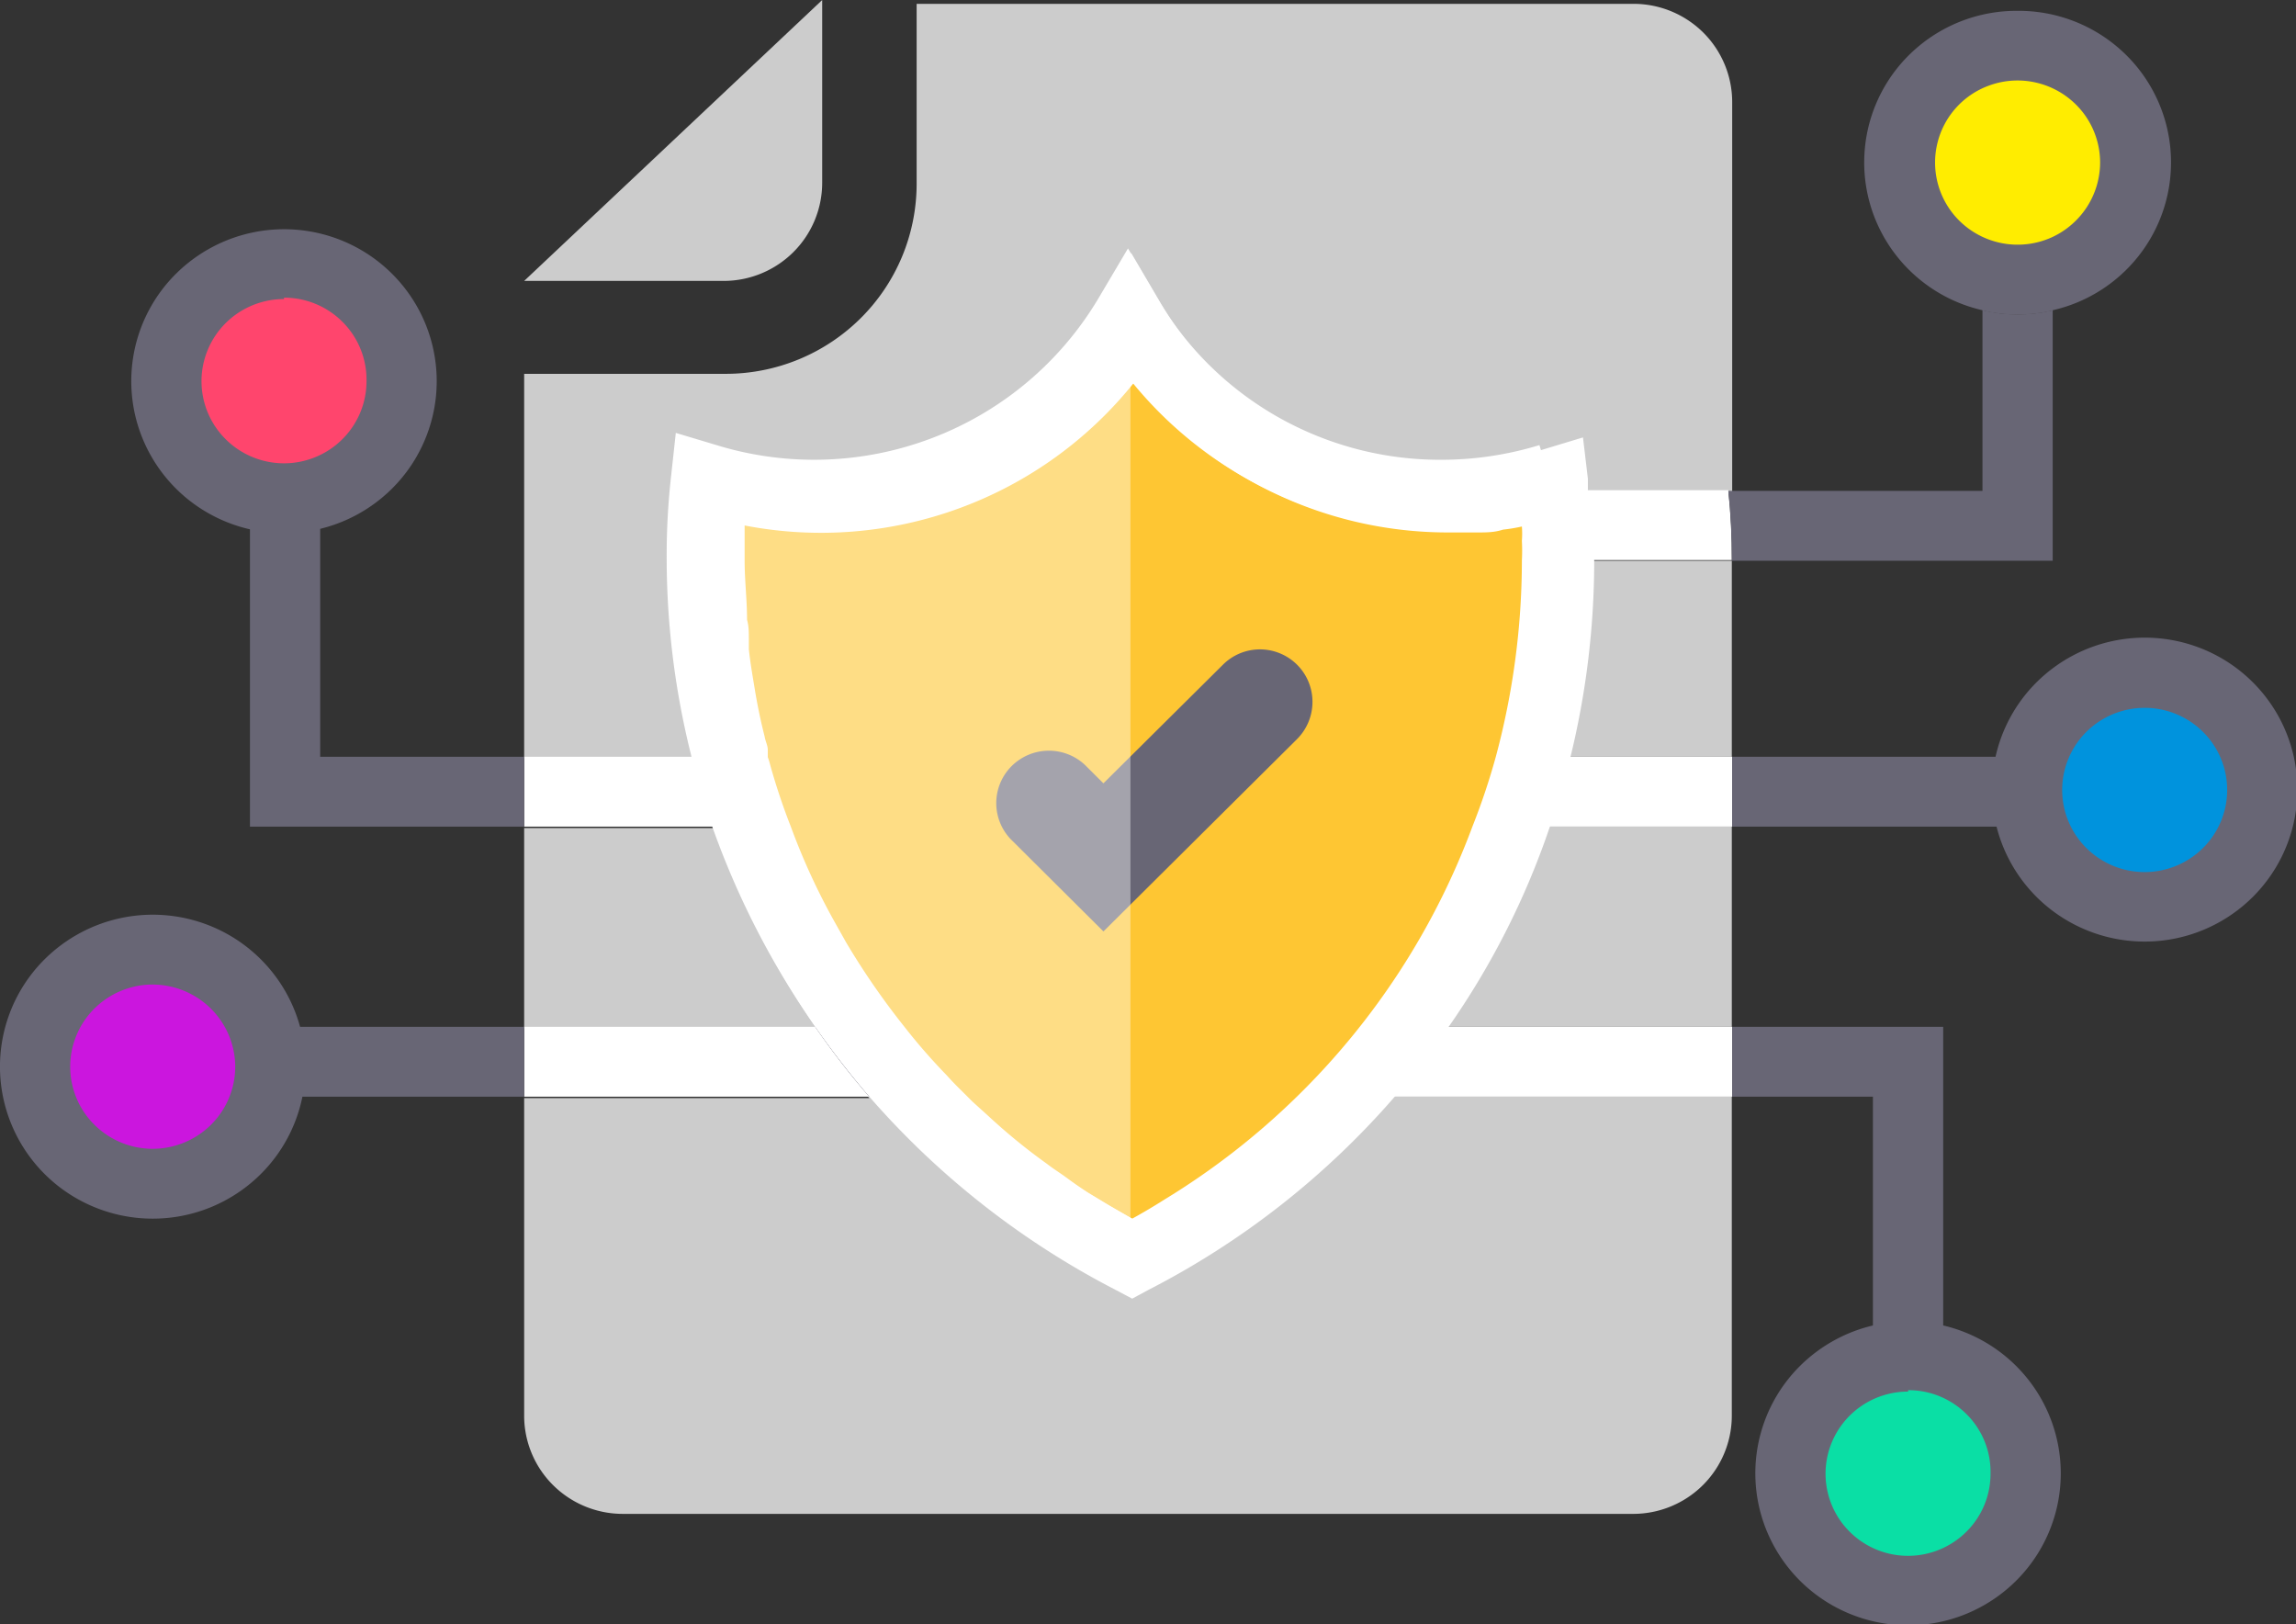 <svg width="82" height="58" viewBox="0 0 82 58" fill="none" xmlns="http://www.w3.org/2000/svg"><rect x="0" y="0" width="82" height="58" fill="#333333" stroke="none"/><g clip-path="url(#clip0)"><path d="M29.364 0v6.525c0 .93-.37 1.821-1.031 2.479a3.532 3.532 0 01-2.492 1.027H18.72L29.365 0z" fill="#CCC"/><path d="M56.71 17.529c.087.828.128 1.661.126 2.495h5.015v6.999h-5.88a27.304 27.304 0 01-.74 2.495h6.62v7.148H51.607a26.545 26.545 0 01-1.93 2.495H61.85v11.39c0 .93-.371 1.822-1.032 2.48a3.532 3.532 0 01-2.491 1.027H22.243c-.935 0-1.83-.37-2.491-1.027a3.497 3.497 0 01-1.032-2.48v-11.34h12.325a28.807 28.807 0 01-1.931-2.495H18.72v-7.148h6.758a27.22 27.22 0 01-.728-2.495h-6.03V13.349h7.21a6.838 6.838 0 004.81-1.988 6.77 6.77 0 001.997-4.786V.137H58.34a3.539 3.539 0 012.492 1.027 3.505 3.505 0 011.032 2.479v13.985l-5.154-.1z" fill="#CCC"/><path d="M61.851 19.999H51.42v-2.495h10.307c.086.828.128 1.661.125 2.495z" fill="#fff"/><path d="M73.311 11.079v8.945h-11.46c.003-.834-.04-1.667-.125-2.495h9.077v-6.45c.824.199 1.684.199 2.508 0z" fill="#686675"/><path d="M73.311 5.801v5.277c-.824.2-1.684.2-2.508 0V5.801h2.508z" fill="#686675"/><path d="M31.045 39.161H18.72v-2.495h10.394c.597.867 1.242 1.7 1.93 2.495z" fill="#fff"/><path d="M18.72 36.666H5.454v2.495H18.72v-2.495z" fill="#686675"/><path d="M61.864 36.666v2.495H49.689a26.545 26.545 0 001.93-2.495h10.245z" fill="#fff"/><path d="M51.62 36.666a26.545 26.545 0 01-1.931 2.495H31.045a28.826 28.826 0 01-1.931-2.495H51.62zM69.4 36.666v15.895H66.89v-13.4h-5.027v-2.495h7.535z" fill="#686675"/><path d="M25.478 29.518H18.72v-2.495h6.03c.201.848.44 1.684.728 2.495z" fill="#fff"/><path d="M11.435 27.023h7.285v2.495H8.927V13.61h2.508v13.412z" fill="#686675"/><path d="M61.864 27.023v2.495H55.28c.288-.811.527-1.647.74-2.495h5.843z" fill="#fff"/><path d="M55.983 27.023a27.304 27.304 0 01-.74 2.495H25.478a27.22 27.22 0 01-.728-2.495h31.233zM76.546 27.023H61.864v2.495h14.682v-2.495z" fill="#686675"/><path d="M55.582 20.123a27.99 27.99 0 01-4.093 14.595 28.18 28.18 0 01-11.116 10.357A28.167 28.167 0 0129.25 34.721a27.977 27.977 0 01-4.097-14.597c0-.926.05-1.85.15-2.77 1.26.382 2.57.576 3.887.574a13.015 13.015 0 006.436-1.685 12.935 12.935 0 004.748-4.64 12.86 12.86 0 004.737 4.647 12.939 12.939 0 006.435 1.678 13.313 13.313 0 003.886-.574c.1.92.15 1.844.151 2.77z" fill="#FEC633"/><path d="M40.373 45.562l-.226-.113A28.555 28.555 0 0128.84 34.935a28.362 28.362 0 01-4.151-14.837c0-.941.05-1.883.15-2.819l.063-.561.539.174c1.22.366 2.487.55 3.761.55a12.587 12.587 0 006.196-1.635 12.508 12.508 0 004.575-4.466l.414-.687.4.687a12.51 12.51 0 004.575 4.466 12.587 12.587 0 006.196 1.634 13.036 13.036 0 003.762-.549l.539-.174.063.561c.1.936.15 1.878.15 2.82a28.363 28.363 0 01-4.151 14.836 28.555 28.555 0 01-11.309 10.514l-.238.113zM25.716 17.94c0 .711-.088 1.447-.088 2.159a27.456 27.456 0 003.957 14.25 27.64 27.64 0 0010.788 10.165 27.653 27.653 0 0010.78-10.169A27.468 27.468 0 0055.106 20.1c0-.712 0-1.448-.088-2.159-1.135.29-2.302.436-3.473.437A13.558 13.558 0 0145.21 16.8a13.48 13.48 0 01-4.85-4.35 13.493 13.493 0 01-4.846 4.346 13.57 13.57 0 01-6.326 1.58c-1.17.008-2.337-.13-3.473-.41v-.026z" fill="#686675"/><path d="M40.147 45.474A28.556 28.556 0 0128.84 34.96a28.362 28.362 0 01-4.151-14.837c0-.941.05-1.883.15-2.82l.063-.56.539.174c1.22.366 2.487.55 3.761.55a12.586 12.586 0 006.196-1.635 12.507 12.507 0 004.575-4.466l.414-.687.4.687a12.508 12.508 0 004.575 4.466 12.586 12.586 0 006.196 1.634 13.035 13.035 0 003.762-.549l.275.886c-2.774.851-5.75.793-8.488-.166a13.532 13.532 0 01-6.72-5.161 13.493 13.493 0 01-4.846 4.345 13.57 13.57 0 01-6.326 1.58c-1.171 0-2.338-.147-3.473-.436 0 .711-.088 1.447-.088 2.159a27.468 27.468 0 004.02 14.352A27.655 27.655 0 0040.611 44.65l-.464.823z" fill="#686675"/><path d="M39.408 33.26l-3.323-3.306a1.866 1.866 0 01.046-2.599 1.885 1.885 0 012.612-.046l.665.662 4.263-4.23a1.87 1.87 0 012.049-.408 1.87 1.87 0 011.154 1.73c0 .496-.196.97-.545 1.323l-6.921 6.875z" fill="#686675"/><path d="M5.454 42.28c2.32 0 4.2-1.87 4.2-4.179 0-2.308-1.88-4.18-4.2-4.18-2.32 0-4.2 1.872-4.2 4.18s1.88 4.18 4.2 4.18z" fill="#CB16DE"/><path d="M5.454 43.516a5.474 5.474 0 01-3.03-.915 5.433 5.433 0 01-2.009-2.436 5.402 5.402 0 011.182-5.914 5.48 5.48 0 015.944-1.176 5.449 5.449 0 012.448 1.999 5.407 5.407 0 01-.678 6.852 5.468 5.468 0 01-3.857 1.59zm0-8.36c-.583 0-1.152.173-1.637.495-.484.322-.862.78-1.085 1.316a2.918 2.918 0 00.639 3.195 2.95 2.95 0 003.21.635 2.944 2.944 0 001.323-1.08 2.922 2.922 0 00.497-1.628 2.937 2.937 0 00-.867-2.07c-.552-.549-1.3-.859-2.08-.862z" fill="#686675"/><path d="M10.181 17.803c2.32 0 4.2-1.871 4.2-4.18 0-2.308-1.88-4.179-4.2-4.179-2.32 0-4.2 1.871-4.2 4.18 0 2.308 1.88 4.179 4.2 4.179z" fill="#FF456D"/><path d="M10.143 19.038a5.474 5.474 0 01-3.03-.915 5.433 5.433 0 01-2.009-2.435 5.402 5.402 0 011.183-5.914 5.48 5.48 0 015.944-1.176 5.449 5.449 0 012.447 1.998A5.408 5.408 0 0114 17.448a5.468 5.468 0 01-3.857 1.59zm0-8.359c-.582 0-1.152.172-1.637.494-.484.322-.862.78-1.085 1.316a2.919 2.919 0 00.639 3.195 2.952 2.952 0 003.211.636 2.942 2.942 0 001.322-1.08 2.92 2.92 0 00.497-1.629 2.918 2.918 0 00-.845-2.105 2.948 2.948 0 00-2.102-.877v.05z" fill="#686675"/><path d="M72.057 9.993c2.32 0 4.2-1.871 4.2-4.18 0-2.307-1.88-4.179-4.2-4.179-2.32 0-4.2 1.872-4.2 4.18s1.88 4.18 4.2 4.18z" fill="#FFED00"/><path d="M72.057.387a5.457 5.457 0 00-3.64 1.357 5.394 5.394 0 00-.842 7.179 5.443 5.443 0 003.228 2.155c.824.2 1.684.2 2.508 0a5.442 5.442 0 003.23-2.155 5.394 5.394 0 00-.843-7.179 5.457 5.457 0 00-3.64-1.357zm1.254 8.072a2.96 2.96 0 01-3.464-.714 2.924 2.924 0 011.166-4.681 2.96 2.96 0 013.398.978c.384.507.592 1.125.593 1.76-.001.556-.16 1.101-.46 1.572-.3.47-.727.846-1.233 1.085z" fill="#686675"/><path d="M76.546 32.387c2.32 0 4.2-1.871 4.2-4.18 0-2.307-1.88-4.179-4.2-4.179-2.32 0-4.2 1.872-4.2 4.18s1.88 4.18 4.2 4.18z" fill="#0093DD"/><path d="M76.596 33.622a5.473 5.473 0 01-3.031-.915 5.433 5.433 0 01-2.01-2.438 5.402 5.402 0 011.189-5.915 5.48 5.48 0 015.948-1.169 5.449 5.449 0 012.445 2.004 5.408 5.408 0 01-.689 6.848 5.468 5.468 0 01-3.852 1.585zm0-8.346c-.583 0-1.152.172-1.637.494-.484.322-.862.78-1.085 1.316a2.918 2.918 0 00.639 3.195 2.95 2.95 0 003.21.635 2.943 2.943 0 001.323-1.08 2.921 2.921 0 00-.367-3.701 2.954 2.954 0 00-2.083-.859z" fill="#686675"/><path d="M68.145 56.752c2.32 0 4.2-1.87 4.2-4.179 0-2.308-1.88-4.18-4.2-4.18-2.32 0-4.2 1.872-4.2 4.18s1.88 4.18 4.2 4.18z" fill="#0ADFA5"/><path d="M68.145 58.037a5.474 5.474 0 01-3.03-.914 5.433 5.433 0 01-2.009-2.436 5.403 5.403 0 011.183-5.914 5.48 5.48 0 015.944-1.176 5.448 5.448 0 012.447 1.998 5.408 5.408 0 01-.678 6.853 5.468 5.468 0 01-3.857 1.59zm0-8.346c-.583 0-1.153.172-1.638.495a2.935 2.935 0 00-1.085 1.318 2.918 2.918 0 00.644 3.197 2.951 2.951 0 003.215.627 2.944 2.944 0 001.32-1.085 2.922 2.922 0 00.49-1.633 2.907 2.907 0 00-.845-2.1 2.936 2.936 0 00-2.1-.869v.05z" fill="#686675"/><path d="M56.71 17.529v-.437l-.175-1.472-1.442.436c-1.142.35-2.33.526-3.523.524-2.037.005-4.04-.52-5.81-1.522a11.67 11.67 0 01-4.283-4.192l-1.079-1.834-1.078 1.822a11.784 11.784 0 01-5.904 4.946 11.854 11.854 0 01-7.713.256l-1.454-.436-.163 1.497c-.11.965-.165 1.935-.163 2.907a28.972 28.972 0 00.853 7.023c.2.849.45 1.685.727 2.496a29.768 29.768 0 005.567 9.644 29.717 29.717 0 008.776 6.874l.59.312.577-.312a29.392 29.392 0 008.776-6.874 26.533 26.533 0 001.931-2.496 28.24 28.24 0 003.624-7.148c.288-.811.526-1.647.74-2.495.563-2.291.849-4.641.852-7a23.454 23.454 0 00-.226-2.52zm-4.125 11.989a26.272 26.272 0 01-6.269 9.643 26.314 26.314 0 01-4.74 3.68 21.06 21.06 0 01-1.14.675l-.803-.462-.765-.462c-.25-.162-.489-.324-.74-.511-.25-.187-.5-.337-.739-.524a21.157 21.157 0 01-2.094-1.71l-.564-.51-.163-.163-.238-.237a10.874 10.874 0 01-.527-.549 21.115 21.115 0 01-1.492-1.71 26.616 26.616 0 01-2.094-3.03l-.414-.737a23.652 23.652 0 01-1.554-3.38c-.284-.724-.531-1.46-.74-2.209a2.498 2.498 0 00-.088-.287v-.262c0-.15-.088-.312-.113-.474a19.89 19.89 0 01-.363-1.76c-.1-.598-.15-.897-.2-1.359v-.374c0-.225-.001-.45-.064-.674 0-.699-.087-1.41-.087-2.12v-1.248c2.568.497 5.224.284 7.678-.619a14.277 14.277 0 006.239-4.496 14.318 14.318 0 004.972 3.947 14.39 14.39 0 006.2 1.417h1.09c.301 0 .602 0 .903-.1.228-.025.454-.062.677-.112.013.17.013.341 0 .512a6.62 6.62 0 010 .698 27.068 27.068 0 01-.928 7c-.234.85-.514 1.687-.84 2.507z" fill="#fff"/><path d="M55.795 18.427l-.263.075c-.151.05-.306.088-.464.112l-.451.112h-.326a6.4 6.4 0 01-.677.113c-.301 0-.602.074-.903.1h-1.166a14.391 14.391 0 01-6.2-1.418 14.32 14.32 0 01-4.972-3.947 14.278 14.278 0 01-6.239 4.497 14.348 14.348 0 01-7.678.618v1.247c0 .712 0 1.423.087 2.121 0 .225 0 .45.063.674v.374c0 .462.113.91.2 1.36.088.45.214 1.248.364 1.76 0 .161.076.323.113.473v.137a.666.666 0 000 .125c.014.098.039.195.075.287.21.748.456 1.485.74 2.208a23.65 23.65 0 001.555 3.381l.414.736a26.624 26.624 0 002.094 3.032c.466.596.964 1.166 1.492 1.71.163.186.35.373.526.548l.238.237.163.162.565.512c.66.613 1.36 1.184 2.093 1.709.239.187.49.362.74.524.251.162.49.35.74.511l.765.462.802.462.577.312-.188.361-.175.337-.214.4-.188.361-.363.686a29.718 29.718 0 01-8.777-6.874 29.77 29.77 0 01-5.567-9.643 27.245 27.245 0 01-.727-2.496 28.967 28.967 0 01-.853-7.024c-.002-.97.053-1.941.163-2.906l.163-1.497 1.454.436c2.528.777 5.244.687 7.713-.257a11.783 11.783 0 005.904-4.945l1.078-1.822 1.079 1.834a11.67 11.67 0 004.283 4.191 11.744 11.744 0 005.81 1.523 11.995 11.995 0 003.523-.524l.226.749.138.449.087.3v.149l.364.886z" fill="#fff"/><path opacity=".4" d="M40.373 11.877a12.872 12.872 0 01-4.743 4.649 12.952 12.952 0 01-6.441 1.676c-1.316 0-2.625-.189-3.887-.561-.1.915-.15 1.836-.15 2.757a27.977 27.977 0 004.097 14.598 28.166 28.166 0 0011.124 10.353" fill="#fff"/></g><defs><clipPath id="clip0"><path fill="#fff" d="M0 0h82v58H0z"/></clipPath></defs></svg>